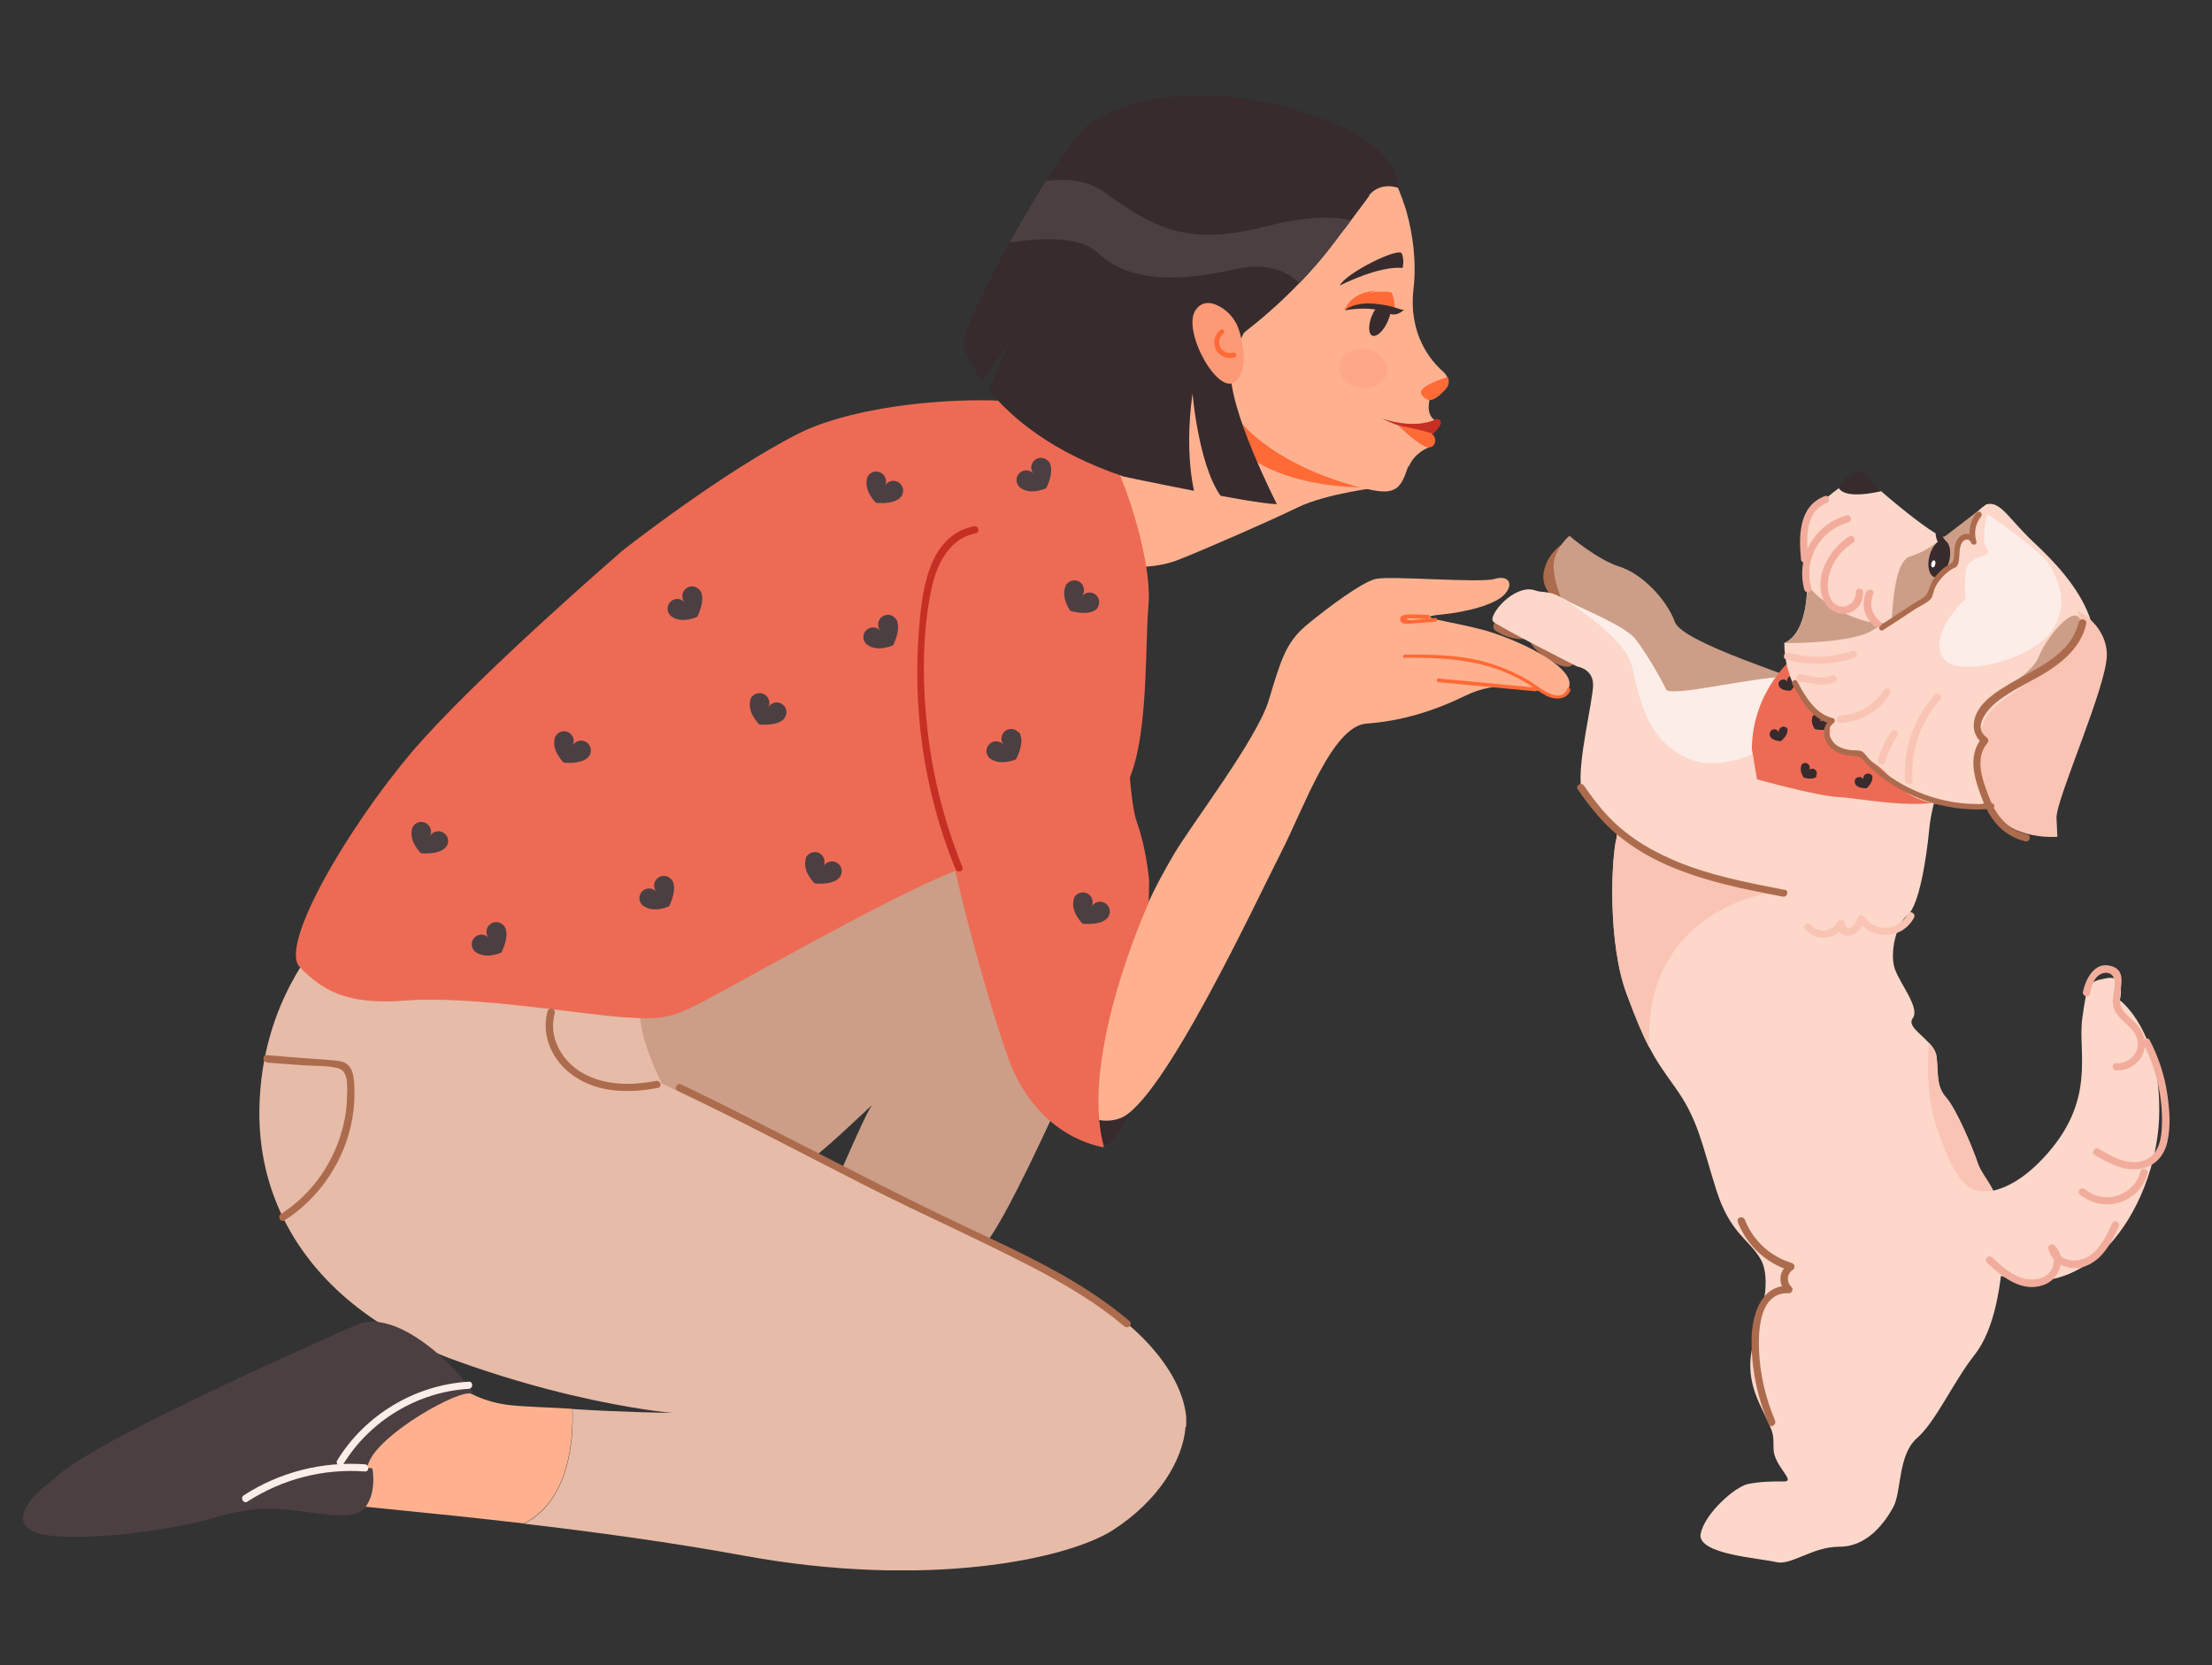 <?xml version="1.0" encoding="UTF-8"?>
<svg id="Camada_1" data-name="Camada 1" xmlns="http://www.w3.org/2000/svg" version="1.1" xmlns:xlink="http://www.w3.org/1999/xlink" viewBox="0 0 1020 768">
  <rect x="0" y="0" width="1020" height="768" fill="#333333" stroke="none"/>
  <defs>
    <style>
      .cls-1 {
        fill: #4c3f42;
      }

      .cls-1, .cls-2, .cls-3, .cls-4, .cls-5, .cls-6, .cls-7, .cls-8, .cls-9, .cls-10, .cls-11, .cls-12, .cls-13, .cls-14, .cls-15, .cls-16, .cls-17 {
        stroke-width: 0px;
      }

      .cls-2 {
        fill: #c62f24;
      }

      .cls-3 {
        fill: #ffb18f;
      }

      .cls-4 {
        fill: #372b2d;
      }

      .cls-5 {
        fill: #ff6a36;
      }

      .cls-6 {
        fill: #fcd7ca;
      }

      .cls-7 {
        fill: #e6bba8;
      }

      .cls-8 {
        fill: none;
      }

      .cls-9 {
        fill: #fcede8;
      }

      .cls-18 {
        clip-path: url(#clippath-1);
      }

      .cls-10 {
        fill: #f2ac9c;
      }

      .cls-11 {
        fill: #f9c4b4;
      }

      .cls-19 {
        clip-path: url(#clippath);
      }

      .cls-12 {
        fill: #ffa788;
      }

      .cls-13 {
        fill: #ad6b4e;
      }

      .cls-14 {
        fill: #fc9977;
      }

      .cls-15 {
        fill: #fff;
      }

      .cls-16 {
        fill: #cc9e87;
      }

      .cls-17 {
        fill: #ed6b55;
      }
    </style>
    <clipPath id="clippath">
      <rect class="cls-8" x="118.6" y="428.8" width="428.4" height="295.4"/>
    </clipPath>
    <clipPath id="clippath-1">
      <rect class="cls-8" x="964.4" y="477.8" width="36.6" height="62.9"/>
    </clipPath>
  </defs>
  <path class="cls-13" d="M704.6,291.2s-2.3,6,10.8,13.7c13.1,7.7,11.4-4.3,11.4-4.3l-22.3-9.4"/>
  <path class="cls-13" d="M693,283.4s-7.2,4.8-3.1,7.7c4.1,2.8,12.2,4.9,14.3,2.8,2.2-2.2-11.2-10.4-11.2-10.4"/>
  <path class="cls-13" d="M719.9,251.3s-6.5,4.2-8,12.3c-1.6,8.1,5.1,13,8,14.5,3,1.6,0-26.8,0-26.8"/>
  <path class="cls-6" d="M914.1,278.5c.3,3.4-25.9,18-30.4,20.1-4.5,2.1-38.8,8.9-40.1,9.2-1.2.2-17.8-9.4-20.6-11l-.4-.2c9.3-3.8,10.9-19.6,10.6-27.6,0-1.4-.2-2.6-.4-3.4-1.1-5.2-4.2-16.9.3-25.5,2.3-4.4,8.7-10.5,14.7-14.9,5.9-4.3,11.5-7,12.8-5.2.7,1,3.3,3.5,6.9,6.6,9.9,8.6,26.7,22,29.2,20.9.9-.4,2.8-1.8,5.1-3.5,5.9-4.5,14.3-11.4,14.3-11.4,0,0-2.4,42.6-2.1,46"/>
  <path class="cls-16" d="M846.8,300.6c-2.6,0-15.5-2.4-23.7-3.8l-.4-.2c9.3-3.8,10.9-19.6,10.6-27.6.6,1.2,1.4,2.3,2.3,3.3,7.6,8.4,27.3,18.2,36.6,14.1,9.3-4.2-21.4,14.5-25.3,14.3"/>
  <path class="cls-16" d="M723.3,284.3s-6.9-14.5-6.9-22.9,7.3-14.3,7.3-14.3c0,0,12.7,11,23.3,14.3,10.6,3.4,21.8,15.6,25.3,25.4s58.1,26,61.8,29.1c3.6,3.1-47.3,19.2-55.1,20.8s-39.5-17.1-39.6-22.9c-.1-5.8-16.1-29.4-16.1-29.4"/>
  <path class="cls-6" d="M923.9,571.4c-.6,20.6-4.1,41.8-13.5,53.6-9.4,11.8-17.7,30.6-26.5,38.3-8.8,7.7-7,24.7-10.9,31.8-3.9,7.1-11.9,18.2-24.7,18.2s-22.2,8.8-29.3,7.1c-7.1-1.8-36.5-3.5-34.8-13,1.8-9.4,15.9-21.8,21.8-23,5.9-1.2,11-1.2,16.7-1.2s-4.9-7.1-4.9-15.3,0-6.5-6.5-20.6c-6.5-14.1-4.1-23.5-1.8-31.8,2.4-8.2,7.7-25.3,2.4-34.7-5.3-9.4-14.2-11.8-20.6-32.4-6.5-20.6-8.2-32.1-18.9-47-5.4-7.5-8.8-12.4-11.9-18.5-3.1-5.9-6.1-13-10.4-24.6-8.8-23.5-7.1-62.4-4.7-71.8.3-1.4.3-2.6,0-3.6,0-.2,0-.4-.2-.6-1-3.1-4.3-5.2-7.7-7.6-2.9-2.1-6-4.5-7.6-8.2-.4-.8-.6-1.9-.8-3-1.8-12.1,5.5-40.3,5.5-47.7s-7.3-8.4-7.3-8.4c0,0-35.8-18.1-38.7-20.7s9.8-17.8,19.3-14.4c3.4,1.2,6.3,0,11.8,3.1,0,0,0,0,.2.1,1.2.6,2.4,1.3,3.8,2.1,8,4.1,25.7,11.2,30.4,17.1,4.7,5.9,12.4,19.3,14.1,23.2,1.8,3.9,38-5.4,57.3-6,1.5,0,3.2.1,5.1.6,22.1,4.9,66.7,40,66.7,40,0,0-6.5,17-7.7,30-1.2,13-4.7,35.4-10,39.5-5.3,4.1-8.3,17.7-5.9,24.7,2.4,7.1,11.8,18.1,8.3,22.9-2.5,3.3,3.4,6.9,7.5,11.4,1.8,1.9,3.2,4,3.5,6.4.9,7.7-.3,13.5,4.4,18.8,4.7,5.3,12.4,23.5,14.7,30.6,1.2,3.5,4.3,7.1,7,12.3,2.7,5.2,5.1,12.1,4.8,22.4"/>
  <path class="cls-9" d="M781,350.7c-21.2-7.1-25.1-28.3-28.3-42.9-3-14-30.3-30.6-32.8-32.2,1.2.6,2.4,1.3,3.8,2.1,8,4.1,25.7,11.2,30.4,17.1,4.7,5.9,12.4,19.3,14.1,23.2,1.8,3.9,38-5.4,57.3-6,1.5,0,3.2.1,5.1.6,3.7,3.2,6.5,6.3,7.3,8.9,3.5,10.7-35.7,36.4-56.9,29.3"/>
  <path class="cls-3" d="M636.8,224.6s-25.1,2.9-38.4,9.4c-5.9,2.9-16.1,7.5-26.3,12-12.6,5.5-25.2,10.9-29.9,12.6-8.4,3.1-18.3,3.1-18.3,2.3s-10.7-51.5-10.7-51.5l6-19.8s35-6.4,36.7-15.9c.5-2.8,7.7.4,17.6,6.4h0c23.8,14.4,63.2,44.5,63.2,44.5"/>
  <path class="cls-5" d="M636.8,224.6s-65.9,5.1-78-37.7c-12.1-42.8,31.8-16.9,31.8-16.9l46.2,54.6"/>
  <path class="cls-4" d="M509,529s26.1-10.4,20.6-112.8l-33,38.1s-3.6,60,12.4,74.7"/>
  <path class="cls-16" d="M509,463.1c-1.8,1.2-45.4,105.7-57.7,113.7s-71.9-17.2-71.9-17.2c0,0,19.4-45.9,22.4-49.4,2.9-3.5-18.5,17.7-26.4,23.3-7.8,5.6-29.6,20.3-55,5.6-25.3-14.7-91-69.3-83.1-80.1,8-10.7,119.6-77.4,124.3-79.3,4.7-1.9,74.3-5.8,78.4,0,4.1,5.8,68.9,83.5,68.9,83.5"/>
  <g class="cls-19">
    <path class="cls-7" d="M546.7,658c-1.2,15.3-12.4,34.1-33.6,47.7-21.2,13.5-86,27.1-169.7,11.8-34.4-6.3-70-11.1-101.7-14.8,21.4-10.9,22.8-39.9,22.3-52.9,22.2,1.5,45.9,1.8,45.9,1.8,0,0-18-1.5-46.4-8.2-15.2-3.6-33.3-8.7-53.2-15.9-17-6.1-31.9-14.2-44.5-23.8-29.9-22.8-46.6-54.7-46.2-91.6.6-52.4,30.1-79.5,30.1-82.4,0,0,149.7,25.9,146.2,35.3s9.3,34.7,9.3,34.7c0,0,144.5,68.9,187.6,92.4,43,23.6,55.4,50.6,54.2,65.9"/>
  </g>
  <path class="cls-3" d="M666.6,179.4c-2.3,2.5-5.2,5.1-7.6,5.1,0,0,0,0,0,.2,0,.9,0,2.6-2.5,9.9,0,0-.6,2.2-.9,2.1h-.4c0,0-1.3,4.8-2.2,7,0,.2-.1.4-.2.6.4.2.6.3.8.4-.1.3-.3.6-.5,1-.2.4-.3.7-.5,1-6.2,13.6-4.4,22.5-19.9,19.3-22.3-4.5-51.1-16.9-64.6-36.3-2.1-3-3.8-6.1-5.1-9.4-4.8-12.4-3.4-41,4.8-66.2.5-1.5,1-2.9,1.5-4.4.3-.8.6-1.6.9-2.5.4-1,.8-2,1.2-3,2.1-5.1,4.6-9.9,7.4-14.3,0,0,0-.2.1-.2.7-1.1,1.4-2.1,2.1-3.1,5.2,0,10.3.1,15.2.3,7.9.3,15.2.8,21.8,1.4.3,0,.5,0,.8,0,3.8.4,7.3.8,10.5,1.3.6,0-2.2-1.5-1.6-1.4,1.4.2-1-6.9.3-6.7,6,1.2,7.7-4.3,9.8-2.7,2.5-6.7,10,16.4,10.1,16.6.1.4.2.8.4,1.2.1.5.3,1,.4,1.5,2.6,9.5,4.6,21.9,3.1,35.1-2.4,21,7.9,33.2,13.9,38.4.6.6,1.1,1.2,1.5,2,.8,1.8.5,4.1-.9,5.6"/>
  <path class="cls-5" d="M643.1,143.7s.4-5.8-1.6-9c0,0-11-1.4-17.6,3.2l-3.6,4.5-.2.6,11.9-1.1,11.1,1.7"/>
  <path class="cls-4" d="M617.8,131.7s18-9.3,29-8.1c0,0,.9-3.6-.4-6.7s-26,9.1-28.6,14.8"/>
  <path class="cls-4" d="M632.7,145.3c-1.9,4.6-1.8,8.9.3,9.6,0,0,0,0,.1,0,.2,0,.4,0,.6,0,0,0,0,0,0,0,2-.1,4.7-3.1,6.4-7.1.5-1.2.8-2.3,1.1-3.4-.6-.8-1.3-1.5-2.3-1.9-1.6-.6-3.4-.3-5,.5-.4.7-.8,1.5-1.1,2.3"/>
  <path class="cls-4" d="M647.4,142.8s-3.2,3.7-7.3,1.6c-4.1-2.1-12.9-2.8-20-1.3,0,0,4.1-4,14-3,9.9,1,11.4,3.1,13.3,2.7"/>
  <path class="cls-5" d="M620.1,143.1s2.4-9,16-9.1c0,0-8,0-15.5,8.5s-.3.4-.5.5"/>
  <path class="cls-5" d="M659.1,184.7c0-.1,0-.2,0-.2,2.3,0,5.3-2.6,7.6-5.1,1.5-1.6,1.7-3.8.9-5.6-4,1.3-10.9,3.9-12.1,6.2-1.1,2.1,1.5,3.8,3.6,4.7"/>
  <path class="cls-12" d="M617.5,168.7c-.6,5,3.9,9.6,10,10.4,6.1.7,11.6-2.8,12.2-7.8.6-5-3.9-9.6-10-10.4-6.1-.7-11.6,2.7-12.2,7.8"/>
  <path class="cls-15" d="M656.6,196.8l-.9-.2c.3,0,.6.1.9.2"/>
  <path class="cls-4" d="M631.5,90c-.6.9-1.3,1.8-2,2.8-.1.2-.2.3-.4.5-.1.2-.2.3-.4.5,0,.1-.2.3-.3.4-.1.2-.3.4-.4.6-.1.2-.3.4-.5.6-.1.2-.3.4-.4.6,0,0-.1.2-.2.3-.2.2-.3.4-.5.6-1.1,1.5-2.2,3-3.5,4.7-.1.2-.2.3-.4.5-.8,1.1-1.6,2.2-2.5,3.4,0,0-.1.2-.2.2-1.4,1.8-2.8,3.7-4.3,5.7-5.3,7.1-10.9,13.5-16.4,19.2-9.7,10.1-19,17.8-25.7,23-6.3,4.8-10.3,7.3-10.3,7.3,0,0,4.3,20.8,5.1,28.8.2,1.7.2,2.8,0,3-.3.4-4-1.8-9.5-5.8,0,0,0,0,0,0-.9-.7-1.9-1.4-2.9-2.2,0,0,0,0-.1,0,0,0,0,0,0,0-.5-.4-1-.8-1.5-1.2,0,0,0,0-.1,0-16.8-12.9-42.6-37-44.6-57.2-.2-2.4-.4-4.8-.5-7.2-.1-3.8,0-7.6.3-11.3.3-3.3.8-6.5,1.5-9.6.2-1,.5-2,.8-3,.9-.7,2.2-1.4,4-2,9.6-3.5,31.7-6,58.1-6.4,2.1,0,4.2,0,6.3,0h1.3c5.2,0,10.3.1,15.2.3,7.9.3,15.2.8,21.8,1.4.3,0,.5,0,.8,0,3.8.4,7.3.8,10.5,1.3.6,0,1.2.2,1.8.3"/>
  <path class="cls-4" d="M554.1,183.4c-27.1-21.9-39-85.6-39-85.6,0,0-3,4.8-5.8,9.9-.5,6-.4,12.2.2,18.5,2,20.2,27.8,44.3,44.6,57.2"/>
  <path class="cls-4" d="M631.5,90c-.6.9-1.3,1.8-2,2.8-.1.2-.2.3-.4.5-.1.2-.2.3-.4.5,0,.1-.2.3-.3.4-.1.2-.3.4-.4.6-.2.2-.3.4-.5.6l-.4.6c0,0-.1.2-.2.3-.1.2-.3.4-.5.6-1.2,1.6-2.4,3.3-3.8,5.1-.8,1.1-1.6,2.2-2.5,3.4l-.2.2c-2.1.5-4.5.7-7.2.7-.9,0-1.8,0-2.7,0h0c-3.1-.1-5.7-.5-8.1-1-1-.2-1.9-.4-2.7-.7-.7-.2-1.4-.5-2.1-.7-3.4-1.3-6-3-8.2-4.9-.5-.4-.9-.8-1.3-1.2-2.9-2.7-5.4-5.5-8.5-8,0,0-.2-.2-.3-.2-.8-.6-1.5-1.1-2.4-1.7-.9-.5-1.8-1-2.7-1.4,2.1,0,4.2,0,6.3,0h1.3c5.2,0,10.3.1,15.2.3.6.6,1.1,1.3,1.8,2h0c.3.4.7.8,1,1.2.6.7,1.3,1.4,2,2.2,2.5,2.7,5.5,3.9,8.7,4.2.8,0,1.7,0,2.5,0,4.5-.3,9.1-2.2,12.9-4.2,1.6-.9,3-1.7,4.2-2.5.6,0,1.2.2,1.8.3"/>
  <path class="cls-15" d="M558.8,186.9c-.9-.6-1.8-1.4-2.9-2.2,1,.8,2,1.5,2.9,2.2"/>
  <path class="cls-4" d="M619.1,88.4c-.7,1-1.5,2-2.2,2.9-1.5,1.9-3,3.6-4.4,5.2-2.9,3.1-5.5,5.4-7.9,7.1-.9.7-1.8,1.3-2.7,1.8-1.1.7-2.1,1.2-3.1,1.6-5.3,2.3-8.3,1.4-8.3,1.4,1.3-.3,2.6-.7,3.9-1.3,1.6-.7,3.1-1.5,4.7-2.5.4-.3.9-.5,1.3-.8,3.3-2.1,6.5-4.8,9.4-7.4,2-1.8,3.9-3.6,5.6-5.3s1.9-2,2.7-2.8c.3,0,.5,0,.8,0"/>
  <path class="cls-4" d="M541,120.1s26.8-2.9,57.4-31.3c0,0-25.1,33.5-57.4,31.3"/>
  <path class="cls-17" d="M287.2,253.8s46-36.2,81.3-54c35.4-17.8,117.5-20.6,134-5,12.4,11.6,29.1,61.4,27.1,84.2-2,22.8.8,73-14.5,89.5-15.3,16.5-51.9,23.1-81.7,36.1-29.9,13-89.2,46.7-106.9,56.1-17.7,9.4-21.2,9.6-39.3,8.4-18.1-1.2-70.5-10-99.4-7.7-28.9,2.4-39.5-5.3-49.5-15.3-10-10,22.4-64.7,51.3-98.9,28.9-34.1,97.6-93.4,97.6-93.4"/>
  <path class="cls-3" d="M513.1,281.6s-3.5,47.1,0,60.4c3.5,13.3,9.4,45.1,13,59.6l3.5,14.5s3.2-7.5,11.4-21.6c8.2-14.1,38.5-53.4,44-71.4,5.5-18.1,7.7-26.7,17.6-34.9,9.9-8.2,25.3-19.6,31.7-21.2,6.5-1.6,48.1,2,54.8,0,6.7-2,9,2.4,4.7,7.1-4.3,4.7-17.3,8.2-29.9,9.4s3.5,2.7,18.9,6.7c15.3,3.9,42.4,16.5,40.9,25.9-1.6,9.4-9,3.5-14.9,2.3s-18.5-4.7-33,2.4c-14.5,7.1-29.8,11.8-45.7,12.9-15.9,1.2-28.8,38.9-39.5,59.7-10.7,20.8-54.7,115.7-74.3,122.4-19.7,6.7-37.3-21.2-43.6-33.3-6.3-12.2-28.7-84.4-30.6-121.3-2-36.9-7.5-58.6-11.8-67-4.3-8.4-4.7-42.9,14.5-48.8,19.2-5.9,60.1-7.9,68.4,36.1"/>
  <path class="cls-3" d="M241.7,702.6h0c-45.4-5.3-83-8.4-98.6-10.5-26.5-3.5-48.3,3.5-65.4,5.9-17.1,2.4-15.9-10.6-12.4-14.7,3.5-4.1,48.9-26.5,61.9-26.5s9.4-4.7,19.4-20.6c10-15.9,28.3-21.8,41.8-14.7,13.6,7.1,21,22.8,45.1,26.3,6.7,1,21.8,1.3,30.4,1.9.5,13-.9,42-22.3,52.9"/>
  <path class="cls-17" d="M427.8,251.8s25.8-23.6,56.5-13.5c30.7,10,31.8,31.8,33.6,63.6,1.8,31.8,2.4,66.8,6.5,77.8,4.1,11.1,5.5,26.4,5.5,26.4l-.2,10.2s-32.4,71-20.6,112.8c0,0-30.6-3.5-44.2-41.2-13.6-37.7-54-181.3-37-236"/>
  <path class="cls-3" d="M659.1,184.7s-1.7,6.2,2.5,9.1l-2.9,12.6s-6.4,2.2-9.2,9l-4.8-15.3,14.3-15.3"/>
  <path class="cls-4" d="M644.7,86.6c-9-2.8-13.3,3.4-13.3,3.4-5.2-.2-11.9,3.8-19,10.4-7.1,6.5-14.6,15.4-21.4,24.8-12.5,17.3-22.7,36.3-23.4,44.9-1.6,17.9,21.2,62.4,21.2,62.4-10.5,0-70.6-12.7-70.6-12.7-33.2-11.2-51.9-27.2-62.3-40l9.2-21.4c-.3.4-8.2,11.5-12.1,17.6-7.2-10.1-9.1-17.5-9.1-17.5,3-10.8,11.7-28.8,21.6-46.7,5.5-10,11.4-19.9,16.8-28.5,7.5-11.9,14.3-21.2,18.2-24.6,11.8-10.2,47.9-22.8,97.8-7.8,49.9,14.9,46.4,35.7,46.4,35.7"/>
  <path class="cls-14" d="M571.6,153.1c-1.2-4.4-3.9-8.3-7.8-10.9-3.9-2.6-9-4.2-12.5.8-6.5,9.4,10.7,40.6,18.7,32.7,5.3-5.2,3.5-16,1.6-22.7"/>
  <path class="cls-5" d="M562.6,152.2c-2.7,2.2-3.4,6.1-1.9,9.1,1.6,3,5.4,4.5,8.6,3.5,1.4-.4.8-2.6-.6-2.2-2.3.7-4.9-.4-6-2.5-1.1-2.2-.3-4.9,1.5-6.3.5-.4.4-1.2,0-1.6-.5-.5-1.1-.4-1.6,0"/>
  <path class="cls-3" d="M549.9,181.4s3.1,37.6,15.2,50h-13.2s-6.4-18.3-2-50"/>
  <path class="cls-2" d="M636.8,192.8s10.5,5.6,24.1,7.2c0,0,6.7-5.9,1.6-6.9,0,0-8.3,5.5-25.7-.2"/>
  <path class="cls-5" d="M644.7,196.2s10.2,10,14,10.1,3.9-5,1.4-6.3c-2.5-1.4-15.4-3.8-15.4-3.8"/>
  <path class="cls-5" d="M647.8,303.3c16.3,0,32.4.6,47.6,7.3,3.2,1.4,6.2,3,9.2,4.8,2.9,1.8,5.6,4,8.7,5.6,3.7,1.8,8.9,1.8,10.8-2.4.4-1-1-1.8-1.5-.8-3.4,7.5-13.2-1.3-17.2-3.7-5.3-3.2-11-5.8-16.9-7.7-13.2-4.4-26.9-4.6-40.7-4.5-1.1,0-1.1,1.7,0,1.7"/>
  <path class="cls-5" d="M663.3,314.6c14.9,1.4,29.8,2.8,44.7,4.2,1.1,0,1.1-1.6,0-1.7-14.9-1.4-29.8-2.8-44.7-4.2-1.1,0-1.1,1.6,0,1.7"/>
  <path class="cls-5" d="M658.5,283.6c-3.4,0-7.5-.6-10.9,0-1.2.2-2.2,1-1.9,2.3.4,2.1,2.8,1.8,4.4,1.7,3.9-.2,7.9-.6,11.8-.9,1.1,0,1.1-1.8,0-1.7-2,.1-3.9.3-5.9.4-1.8.1-4.7.9-6.5.5-1.1-.3-1.7-.4,0-.7.9-.2,1.9,0,2.8,0,2,0,4.1,0,6.1,0,1.1,0,1.1-1.7,0-1.7"/>
  <path class="cls-2" d="M443.8,399.9c-8.3-20.5-13.8-42.1-16.2-64-2.3-21.3-2.5-44,2.1-65.1,2.4-11,8.2-22.5,20.3-24.9,2.1-.4,1.2-3.7-.9-3.2-21.9,4.4-24.2,32-25.5,49.8-1.7,23.3,0,46.9,5,69.8,2.9,13.2,6.9,26,12,38.5.8,2,4,1.1,3.2-.9"/>
  <path class="cls-13" d="M312.4,503c29.1,13.9,57.6,29,86.3,43.6,26.3,13.4,53.3,25.2,79.4,38.9,14.2,7.5,28.1,15.8,40.4,26.2,1.6,1.4,4-1,2.4-2.4-21.4-18.2-47.2-30.2-72.5-42.1-28.7-13.5-56.9-28.1-85.2-42.6-16.3-8.3-32.6-16.6-49.1-24.5-1.9-.9-3.6,2-1.7,2.9"/>
  <path class="cls-13" d="M252.5,466.3c-3.2,11.6,2.5,23.4,12.2,30,11.4,7.8,25.6,7.9,38.7,5.4,2.1-.4,1.2-3.6-.9-3.2-11.5,2.2-24,2.2-34.3-3.9-9.4-5.6-15.4-16.4-12.4-27.4.6-2.1-2.7-3-3.2-.9"/>
  <path class="cls-13" d="M122.9,490c5.8.5,11.6.9,17.4,1.3,5.1.4,10.9,0,15.8,1.4,4.8,1.3,4,9.2,3.9,13,0,4.4-.6,8.7-1.6,12.9-3.9,16.9-14.3,32-28.9,41.3-1.8,1.1-.1,4.1,1.7,2.9,16.5-10.5,28-28,31.3-47.2.8-4.7,1.1-9.6.9-14.4-.2-3.8-.4-8.8-4.1-10.9-1.7-1-3.6-1.1-5.5-1.3-3.6-.3-7.1-.6-10.7-.8-6.7-.5-13.4-1-20-1.6-2.2-.2-2.2,3.2,0,3.3"/>
  <path class="cls-17" d="M827.8,302.5s-19.7,15.2-20,42.9l2.4,14s28.4,7.9,37.8,8.2c9.4.4,40.1,6.9,52.6,0,12.5-6.9-72.7-65.1-72.7-65.1"/>
  <path class="cls-4" d="M828.3,313c0,0,0,.1,0,.2,0,.2,0,.3,0,.5,0,0,0,.1,0,.2h0c0,2.2-2.6,4.6-2.6,4.6-3.2.2-4.6-1-5.2-1.7,0,0,0-.1-.1-.2,0,0,0,0,0,0,0,0,0-.1-.1-.2,0,0,0-.1,0-.1-.5-1.1,0-2.4,1.2-2.8,1.1-.4,2.4,0,2.8,1.2-.5-1.1,0-2.4,1.2-2.8,1.1-.5,2.4,0,2.8,1.2"/>
  <path class="cls-4" d="M842.9,335.6c0,0-.1.1-.2.2-.1.1-.2.2-.4.3,0,0-.1,0-.2.1,0,0,0,0,0,0-1.9,1-5.3,0-5.3,0-1.7-2.7-1.4-4.5-1.1-5.4,0,0,0-.1,0-.2,0,0,0,0,0,0,0,0,0-.1.1-.2h0c.7-1.1,2.1-1.2,3-.4.9.7,1.1,2.1.3,3,.7-.9,2.1-1.1,3-.3.9.7,1.1,2.1.3,3"/>
  <path class="cls-4" d="M867.6,226.5c-14.4,3.2-18.5.6-19.7-1.4,2.6-6.7,10.8-8.5,12.1-6.7.7,1,4,4.9,7.6,8.1"/>
  <path class="cls-16" d="M896.8,247.4s-7.7,6.8-16,9.2c-8.3,2.4-8.3,30-8.8,35.9s38.3-8.2,41.8-16.5c3.5-8.2,2.4-43.5,2.4-43.5l-19.4,14.9"/>
  <path class="cls-4" d="M889.7,256.5c-1.2,4.7-.1,9,2.4,9.7s5.5-2.7,6.7-7.4c1.2-4.7.1-9-2.4-9.7-2.5-.6-5.5,2.7-6.7,7.4"/>
  <path class="cls-15" d="M890.6,259.8c-.2.9,0,1.7.5,1.9.5.1,1.1-.5,1.3-1.4.2-.9,0-1.7-.5-1.9-.5-.1-1.1.5-1.3,1.4"/>
  <path class="cls-4" d="M898.4,255.5s-5-3.7-5.7-8.2c0,0-.4-1.8.2-2.6l.7-.8s4,6.4,4.3,6.6c.3.2.5,5,.5,5"/>
  <path class="cls-6" d="M916.2,232.5c-4.6,2.9-6.2,5.8-6.7,8-.5,2.2,0,4-1.5,5.9-1.5,2-3.1,1.4-4.6,3.2-2.1,2.5-.1,4.9-1.6,8.6-1.4,3.5-3.8,2.6-7.4,7.1-3.1,3.8-2.3,5.5-5.3,9.1-2.5,3-5.1,4.4-7.5,5.8-19.5,10.8-17.4,10.5-21.5,12.1-11.7,4.5-37.3,4.3-37.3,4.3,0,5.3.9,9.5,1.7,12.3,1.3,4.3,4,13.5,11.9,18.9,3,2.1,4.9,2.3,6.4,4.9,2.3,4.1-.2,7.2,1.6,10.7,2.1,4,7.5,3.7,13.3,5.5,9.8,3.1,13.6,10,18.5,14.4,12.5,11.1,36.5,9.7,51.1,4.1,32.2-12.4,46.1-55.8,36.2-83-5-13.7-16.6-25.8-25.5-34.1-11.4-10.6-15.3-19.1-21.6-17.8"/>
  <path class="cls-11" d="M957.8,281.5s13,6,13.7,19.7c.8,13.7-23.6,67.5-23.2,76.1l.4,8.6s-26.7,2.4-32.6-18.4c-5.9-20.8-4.7-33.8,3.9-41.6,8.6-7.8,46.4-28.5,37.7-44.5"/>
  <path class="cls-16" d="M920.9,319.2s16.1-8,19.4-16.7c3.3-8.7,19.1-28.1,19.4-13.2,0,0-9.7,16.6-21.1,21.4-11.4,4.8-17.7,10.4-17.7,10.4v-2"/>
  <path class="cls-13" d="M911.6,236.1c-3.2,4.1-4.3,9.1-2.7,14.2.4,1.3,2.7,1.1,2.5-.3-.5-3.6-4.7-5-7.5-2.7-1.8,1.5-2.4,3.7-2.7,5.9-.2,1.6.1,4.3-.7,5.7-.8,1.2-2.9,2-4,2.9-2,1.6-3.7,3.4-5.1,5.5-1.4,2.2-1.9,5.7-3.6,7.5-1.3,1.4-3.8,2.5-5.5,3.6-1.6,1.1-3.3,2.1-4.9,3.2-3.4,2.3-6.9,4.5-10.4,6.8-1.3.9,0,3.1,1.3,2.2,5.1-3.3,10.2-6.6,15.3-10,1.9-1.2,5.4-2.7,6.8-4.5,1-1.3,1.2-3.8,2-5.3,1-2.1,2.5-4,4.2-5.6,1.1-1.1,2.3-2,3.6-2.8.6-.4,1.5-.6,2-1.1,1.1-1.2,1.2-3.6,1.3-5.2.1-1.3.1-2.6.4-3.8.2-1,.7-2,1.4-2.8,1.6-1.1,2.8-.9,3.6.7l2.5-.3c-1.3-4.1-.6-8.3,2.1-11.7,1-1.3-.8-3.1-1.8-1.8"/>
  <path class="cls-13" d="M958.6,286.6c-3.4,15.5-19.8,21.6-32,28.8-5.5,3.3-12,7.3-15,13.3-2.5,4.9-1.9,10.8,2.7,14.1-.1-.9-.2-1.8-.3-2.6-7.1,8.6-3.4,19.4.2,28.7,3.6,9.4,9.6,16.6,19.7,19.1,2.1.5,3-2.7.9-3.2-8.9-2.1-14.2-8.4-17.4-16.7-3-7.8-7.2-18-1-25.4.7-.9.6-1.9-.3-2.6-7.1-5.2,1.2-13.9,5.8-17.3,5.5-4.1,11.6-7.1,17.6-10.4,9.9-5.5,19.9-13,22.5-24.7.5-2.1-2.8-3-3.2-.9"/>
  <path class="cls-13" d="M826.6,315.8c4,7.5,9.1,16.1,18,18.1,0-.8-.2-1.5-.3-2.3-5.6,3.9-3.2,12,2,14.9,1.7,1,3.7,1.6,5.7,1.9,1.9.3,4.3,0,5.9,1.1,1.8,1.1,3.5,3.7,5.1,5.1,1.5,1.3,3,2.6,4.6,3.8,14.4,11,32.8,16.3,50.8,14.6,1.6-.1,1.6-2.7,0-2.5-15.2,1.4-30.5-2.2-43.6-10.2-3.3-2-6.4-4.3-9.3-6.9-1.3-1.1-2.6-2.3-3.8-3.6-1-1-2-2.7-3.2-3.3-1.4-.7-3.9-.3-5.4-.6-1.9-.3-3.9-.8-5.6-1.8-3.4-2-6.1-7.8-2-10.6.8-.6.8-2-.3-2.3-8.2-1.9-12.8-10.1-16.5-17-.8-1.4-2.9-.2-2.2,1.3"/>
  <path class="cls-13" d="M801.3,563.5c4.2,10.8,12.9,19,24,22.4-.1-1-.3-2-.4-3.1-4.6,2.9-5.3,9.5-1.2,13.1.4-1,.8-1.9,1.2-2.9-13.1-.5-17,13.9-17.2,24.3-.2,13.6,2.6,27,7.9,39.5.8,2,3.7.3,2.9-1.7-4.4-10.4-7-21.6-7.4-32.9-.3-9.4.5-26.4,13.8-25.8,1.4,0,2.3-1.9,1.2-2.9-2.4-2.2-2.2-6.1.6-7.9,1.2-.8,1-2.6-.4-3.1-9.9-3-18-10.4-21.7-20-.8-2-4-1.1-3.2.9"/>
  <path class="cls-9" d="M916.4,237s-3.3,12.5,0,16.4c3.3,3.9-9.2,1.9-10,10.2s0,12.6,0,12.6c0,0-16.6,15-10.9,26.4,5.8,11.3,41.1,1.5,50.2-11.1,9-12.6,3.4-23,0-30-3.4-7.1-29.3-24.4-29.3-24.4"/>
  <path class="cls-11" d="M760.5,483.1c-3.1-5.9-6.1-13-10.4-24.6-8.8-23.5-7.1-62.4-4.7-71.8.3-1.4.3-2.6,0-3.6.5.3,1,.5,1.5.8,9.9,5.4,28.1,14.8,44.7,21.4,8.5,3.3,16.5,5.9,22.7,6.8,0,0-56.9,8.8-53.8,71.1"/>
  <path class="cls-13" d="M823,410.4c-17-3.3-34.3-6.6-50.3-13.3-8.4-3.5-16.4-7.9-23.5-13.6-7.6-6-13.3-13.2-18.8-21.2-1.2-1.8-4.1,0-2.9,1.7,5.6,8,11.3,15.3,18.9,21.5,7,5.6,14.7,10.2,22.9,13.7,16.8,7.3,34.9,10.9,52.8,14.3,2.1.4,3-2.8.9-3.2"/>
  <path class="cls-11" d="M823.8,304.2c10.3,2.9,21.1,2.6,31.2-.8,2-.7,1.2-3.9-.9-3.2-9.6,3.2-19.7,3.5-29.4.8-2.1-.6-3,2.7-.9,3.2"/>
  <path class="cls-11" d="M830.1,314.4c5.5.3,10.8,2.9,16.1,0,1.9-1,.2-3.9-1.7-2.9-4.4,2.5-9.7-.2-14.4-.5-2.2-.1-2.2,3.2,0,3.4"/>
  <path class="cls-11" d="M881.9,360.1c-1-13.6,3.5-27.1,12.7-37.3,1.4-1.6-.9-4-2.4-2.4-9.7,10.8-14.7,25.1-13.7,39.6.2,2.1,3.5,2.2,3.4,0"/>
  <path class="cls-11" d="M869.3,351.4c1.2-4.4,3.1-8.5,5.7-12.2,1.2-1.8-1.7-3.4-2.9-1.7-2.8,4-4.8,8.3-6.1,13-.6,2.1,2.7,3,3.2.9"/>
  <path class="cls-11" d="M848.6,333.4c9.4-.5,17.9-5.4,23-13.4,1.2-1.8-1.7-3.5-2.9-1.7-4.5,6.9-11.9,11.2-20.1,11.7-2.1.1-2.2,3.5,0,3.3"/>
  <path class="cls-11" d="M832.5,428.7c5.3,5.8,14.2,4.8,18-2-1-.4-2.1-.9-3.1-1.3-.8,3,1.1,5.8,4.2,6.1,4.3.4,6.7-3.6,8.1-6.9h-2.9c6.6,9.3,20.3,8.8,25.8-1.4,1-1.9-1.9-3.6-2.9-1.7-4.2,7.8-14.8,8.7-20,1.4-.6-.9-2.3-1.3-2.9,0-.4.9-.8,1.9-1.3,2.8-.3.4-.6.9-1,1.3-1.5,1.8-2.8,1.5-3.9-.7.5-1.8-2.1-3-3.1-1.3-2.8,5-8.9,5.6-12.7,1.4-1.5-1.6-3.8.8-2.4,2.4"/>
  <path class="cls-6" d="M785.2,465.7c4.6,2.1,9.9,2.6,14.8,1.3-4.2-.5-8.1,4.3-6.9,8.4,1.3,4.1,7.2,5.7,10.4,2.9.3,6.3,1.7,13.1,6.4,17.4,4.7,4.3,13.4,4.5,16.6-1-1.3,6.7.4,13.8,4.6,19.2,4.1,5.4,10.7,8.9,17.4,9.3-1.3,8.6,3.6,17.9,11.6,21.2,8,3.3,18.4-.1,22.4-7.8.4,5.4,2,10.9,5.4,15.1,3.4,4.2,8.9,7,14.3,6.1,5.4-.8,10.1-5.7,9.9-11.1,1.7,1.8,3.5,3.6,5.2,5.4"/>
  <path class="cls-10" d="M841.4,228.8c-12,4.6-12,18.4-10.9,29.2.2,2.1,3.6,2.1,3.4,0-.9-8.9-1.9-22,8.4-26,2-.8,1.1-4-.9-3.2"/>
  <path class="cls-10" d="M851.5,237.7c-14.9,4.1-23.5,19.3-19.5,34.2.6,2.1,3.8,1.2,3.2-.9-3.6-13.2,4-26.4,17.1-30.1,2.1-.6,1.2-3.8-.9-3.2"/>
  <path class="cls-10" d="M852.8,247.3c-8.8,5.6-15.9,17.4-12.5,28,1.5,4.6,5.4,8.2,10.5,7.7s8.5-4.9,8.3-9.9c0-2.2-3.4-2.2-3.3,0,.1,4.8-5,8.6-9.4,5.6-3.1-2.2-3.8-6.6-3.5-10.1.6-7.5,5.2-14.3,11.6-18.3,1.8-1.1.1-4-1.7-2.9"/>
  <path class="cls-10" d="M860.5,273c-2.4,5.7-.8,12.1,4.1,16,1.7,1.3,4.1-1,2.4-2.4-4-3.2-5.2-8-3.2-12.7.8-2-2.4-2.8-3.2-.9"/>
  <path class="cls-6" d="M898.4,545.3s18.5,15.7,43.6-11c25.2-26.7,15.9-48.8,18.2-64.8,2.3-16,2.4-16.8,11.4-18.4,9-1.6,5.9,10.2,5.9,10.2,0,0,19.6,14.1,18.1,54.5-1.6,40.4-33.7,94.6-84.1,67.9-50.3-26.7-13.1-38.5-13.1-38.5"/>
  <path class="cls-10" d="M916.2,582.3c7,6.5,16.2,14.1,26.4,10.2,7.2-2.7,10.8-12.5,4.7-18.2-1.2-1.2-3.2,0-2.8,1.6,1.7,7.1,9.6,10.4,16.3,8.3,8.5-2.7,12.7-11,16.2-18.5.9-1.9-2-3.6-2.9-1.7-2.7,5.7-5.5,12-11,15.4-5.3,3.3-13.7,2.7-15.4-4.4-.9.5-1.9,1.1-2.8,1.6,2.4,2.2,2.7,5.6,1.3,8.5-1.6,3.4-5.3,4.9-8.8,5-7.6.2-13.6-5.4-18.8-10.2-1.6-1.5-4,.9-2.4,2.4"/>
  <path class="cls-10" d="M959,550.8c11,9.1,27.5,4.2,31.3-9.7.6-2.1-2.7-3-3.2-.9-3.1,11.3-16.6,15.7-25.7,8.2-1.6-1.4-4,1-2.4,2.4"/>
  <g class="cls-18">
    <path class="cls-10" d="M966,532.7c6.4,3.7,13.3,7.6,21,6.3,6.7-1.1,10.9-5.9,12.4-12.3,1.7-7.3,1-15.4-.1-22.7-1.3-8.5-4.1-16.7-8-24.3-1-1.9-3.9-.2-2.9,1.7,6.2,12.2,9.3,26,8.4,39.7-.4,6.4-2.6,12.9-9.5,14.5-7,1.6-13.7-2.4-19.6-5.8-1.9-1.1-3.6,1.8-1.7,2.9"/>
  </g>
  <path class="cls-10" d="M975.7,493.6c7,.4,13.2-4.8,13.4-12,0-3.4-1.3-6.4-3.5-8.9-2.4-2.7-5.8-4.8-7.4-8.1-2.8-5.6,4.4-16.5-4.7-19.1-7.6-2.2-11.7,5.8-13,11.9-.4,2.1,2.8,3,3.2.9.6-2.9,1.4-6.3,3.8-8.3,3.1-2.5,7.4-1.6,7.6,2.8.2,5.1-2.4,9.4.6,14.2,2.3,3.8,6.6,6,8.8,9.8,3.9,6.6-1.5,14-8.7,13.5-2.2-.1-2.2,3.2,0,3.4"/>
  <path class="cls-1" d="M623,101.6c-.1.2-.2.3-.4.5-.8,1.1-1.6,2.2-2.5,3.4,0,0-.1.2-.2.2-1.4,1.8-2.8,3.7-4.3,5.7-5.3,7.1-10.9,13.5-16.4,19.2-2.1-2-4.8-4-8.2-5.4-5.2-2.2-12.2-3.2-21.3-1.1-24.9,5.7-46.4,6-60.7-5.1-1-.8-2-1.7-3-2.6-7.8-7.5-25.9-6.8-40.5-4.5,5.5-10,11.4-19.9,16.8-28.5,9.6-1.2,19.2-.3,26.6,5,2.3,1.7,4.5,3.2,6.7,4.7,18.9,13,34.8,19.9,67.1,11.5,12.8-3.3,22.5-4.3,29.7-4.2,4.4,0,7.9.6,10.5,1.2"/>
  <path class="cls-1" d="M785.7,135.6c0-.2.1-.4.1-.6,0,.2,0,.4-.1.6"/>
  <path class="cls-4" d="M824.2,336.5c0,0,0,.2,0,.2,0,.2,0,.3,0,.5,0,0,0,.1,0,.2h0c-.2,2.2-3,4.4-3,4.4-3.2-.1-4.5-1.4-5-2.2,0,0,0-.1-.1-.2,0,0,0,0,0,0,0,0,0-.1,0-.2,0,0,0-.1,0-.1-.3-1.1.3-2.3,1.5-2.7,1.1-.3,2.3.3,2.7,1.5-.3-1.1.3-2.3,1.5-2.7,1.1-.3,2.3.3,2.7,1.5"/>
  <path class="cls-4" d="M837.8,358.1c0,0-.1.1-.2.2-.1.1-.2.2-.4.3,0,0-.1,0-.2,0,0,0,0,0,0,0-1.9,1.1-5.3,0-5.3,0-1.7-2.7-1.4-4.5-1.1-5.4,0,0,0-.1,0-.2,0,0,0,0,0,0,0,0,0-.1.1-.2h0c.7-1.1,2.1-1.2,3-.5.9.7,1.1,2.1.3,3,.7-.9,2.1-1.1,3-.3.9.7,1.1,2.1.3,3"/>
  <path class="cls-1" d="M506,280.5c-.1.1-.2.2-.3.4-.2.2-.5.4-.8.6s-.2.1-.4.2c0,0,0,0,0,0-4,2.2-11,0-11,0-3.6-5.6-3-9.4-2.2-11.2,0-.2.1-.3.2-.4,0,0,0-.1,0-.2,0-.2.2-.3.2-.4.1-.2.2-.2.2-.2,1.6-1.9,4.4-2.2,6.3-.7,1.9,1.6,2.2,4.4.7,6.3,1.6-1.9,4.4-2.2,6.3-.7s2.2,4.4.7,6.3"/>
  <path class="cls-1" d="M469.9,337.7c.1.1.2.3.3.4.2.3.3.6.4.9,0,.1,0,.3.1.4,0,0,0,0,0,0,1.3,4.4-2.2,10.8-2.2,10.8-6.2,2.4-9.8,1-11.5-.1-.1,0-.3-.2-.4-.3,0,0-.1,0-.2-.1-.1-.1-.2-.2-.3-.3-.1-.1-.2-.2-.2-.2-1.6-1.9-1.3-4.7.6-6.3,1.9-1.6,4.8-1.3,6.3.6-1.6-1.9-1.3-4.7.6-6.3s4.7-1.3,6.3.6"/>
  <path class="cls-1" d="M511.2,422.6c0,.1-.2.3-.3.4-.2.3-.4.5-.6.7,0,0-.2.2-.3.3,0,0,0,0,0,0-3.6,2.9-10.8,2-10.8,2-4.6-4.9-4.6-8.7-4.2-10.7,0-.2,0-.3.1-.5,0,0,0-.1,0-.2,0-.2.1-.3.2-.4v-.3c1.3-2.2,4-3,6.2-1.8,2.2,1.2,3,3.9,1.8,6.1,1.2-2.2,3.9-3,6.1-1.8,2.2,1.2,3,3.9,1.8,6.1"/>
  <path class="cls-1" d="M415.9,228.5c0,.1-.2.3-.3.4-.2.3-.4.5-.6.7,0,0-.2.2-.3.3,0,0,0,0,0,0-3.6,2.9-10.8,2-10.8,2-4.6-4.9-4.6-8.7-4.2-10.7,0-.2,0-.3.1-.5s0-.1,0-.2c0-.2.1-.3.2-.4,0-.2.1-.3.1-.3,1.2-2.2,3.9-3,6.1-1.8,2.2,1.2,3,3.9,1.8,6.1,1.2-2.2,3.9-3,6.1-1.8s3,3.9,1.8,6.1"/>
  <path class="cls-1" d="M362.1,330.7c0,.1-.2.3-.3.4-.2.3-.4.5-.6.7,0,0-.2.2-.3.3,0,0,0,0,0,0-3.6,2.9-10.8,2-10.8,2-4.6-4.9-4.6-8.7-4.2-10.7,0-.2,0-.3.1-.5,0,0,0-.1,0-.2,0-.2.1-.3.2-.4v-.3c1.3-2.2,4-3,6.2-1.8,2.2,1.2,3,3.9,1.8,6.1,1.2-2.2,3.9-3,6.1-1.8,2.2,1.2,3,3.9,1.8,6.1"/>
  <path class="cls-1" d="M271.9,348.3c0,.1-.2.3-.3.4-.2.3-.4.5-.6.7,0,0-.2.2-.3.3,0,0,0,0,0,0-3.6,2.9-10.8,2-10.8,2-4.6-4.9-4.6-8.7-4.2-10.7,0-.2,0-.3.1-.5s0-.1,0-.2c0-.2.1-.3.2-.4,0-.2.1-.3.1-.3,1.2-2.2,3.9-3,6.1-1.8,2.2,1.2,3,3.9,1.8,6.1,1.2-2.2,3.9-3,6.1-1.8,2.2,1.2,3,3.9,1.8,6.1"/>
  <path class="cls-1" d="M387.6,404c0,.1-.2.3-.3.4-.2.3-.4.5-.6.7,0,0-.2.2-.3.3,0,0,0,0,0,0-3.6,2.9-10.8,2-10.8,2-4.6-4.9-4.6-8.7-4.2-10.7,0-.2,0-.3.1-.5,0,0,0-.1,0-.2,0-.2.1-.3.2-.4v-.3c1.3-2.2,4.1-3,6.2-1.8s3,3.9,1.8,6.1c1.2-2.2,3.9-3,6.1-1.8,2.2,1.2,3,3.9,1.8,6.1"/>
  <path class="cls-1" d="M206.1,390c0,.1-.2.3-.3.4-.2.3-.4.5-.6.7-.1,0-.2.2-.3.3h0c-3.6,2.9-10.8,2.1-10.8,2.1-4.6-4.9-4.6-8.7-4.2-10.7,0-.2,0-.3.1-.5v-.2c.1-.2.2-.3.2-.4,0-.2.1-.3.1-.3,1.2-2.2,3.9-3,6.1-1.8s3,3.9,1.8,6.1c1.2-2.2,3.9-3,6.1-1.8s3,3.9,1.8,6.1"/>
  <path class="cls-1" d="M483.5,212.7c.1.1.2.2.3.4.2.3.3.6.5.9,0,.1.1.3.1.4,0,0,0,0,0,0,1.4,4.4-2,10.8-2,10.8-6.2,2.5-9.8,1.2-11.5,0-.1,0-.3-.2-.4-.3,0,0-.1,0-.2-.1-.1-.1-.2-.2-.3-.3-.1-.1-.2-.2-.2-.2-1.6-1.9-1.4-4.7.5-6.3,1.9-1.6,4.7-1.4,6.3.5-1.6-1.9-1.4-4.7.5-6.3,1.9-1.6,4.7-1.4,6.3.5"/>
  <path class="cls-1" d="M412.9,285.1c.1.1.2.3.3.4.2.3.3.6.5.9,0,.1.1.3.1.4,0,0,0,0,0,0,1.4,4.4-2,10.8-2,10.8-6.2,2.5-9.8,1.2-11.5,0-.1,0-.3-.2-.4-.3,0,0-.1,0-.2-.1-.1-.1-.2-.2-.3-.3-.1-.1-.2-.2-.2-.2-1.6-1.9-1.4-4.7.5-6.3,1.9-1.6,4.7-1.4,6.3.5-1.6-1.9-1.4-4.7.5-6.3s4.7-1.4,6.3.5"/>
  <path class="cls-1" d="M309.6,405.5c0,.1.2.3.3.4.2.3.3.6.5.9,0,.1,0,.3.1.4,0,0,0,0,0,0,1.4,4.4-2,10.8-2,10.8-6.2,2.5-9.8,1.1-11.5,0-.1,0-.3-.2-.4-.3,0,0-.1,0-.2-.1-.1-.1-.3-.2-.3-.3-.1-.1-.2-.2-.2-.2-1.6-1.9-1.4-4.7.5-6.3s4.7-1.4,6.3.5c-1.6-1.9-1.4-4.7.5-6.3,1.9-1.6,4.7-1.4,6.3.5"/>
  <path class="cls-1" d="M232.3,426.8c.1.1.2.3.3.4.2.3.3.6.5.9,0,.1,0,.3.1.4,0,0,0,0,0,0,1.4,4.4-2,10.8-2,10.8-6.2,2.5-9.8,1.1-11.5,0-.1,0-.3-.2-.4-.3,0,0-.1,0-.2-.1-.1-.1-.3-.2-.3-.3-.1-.1-.2-.2-.2-.2-1.6-1.9-1.4-4.7.5-6.3s4.7-1.4,6.3.5c-1.6-1.9-1.4-4.7.5-6.3,1.9-1.6,4.7-1.4,6.3.5"/>
  <path class="cls-1" d="M322.6,272c0,.1.2.3.3.4.2.3.3.6.5.9,0,.1,0,.3.1.4,0,0,0,0,0,0,1.4,4.4-2,10.8-2,10.8-6.2,2.5-9.8,1.2-11.5,0-.1,0-.3-.2-.4-.3,0,0-.1,0-.2-.1-.1-.1-.3-.2-.3-.3-.1-.1-.2-.2-.2-.2-1.6-1.9-1.4-4.7.5-6.3s4.7-1.4,6.3.5c-1.6-1.9-1.4-4.7.5-6.3,1.9-1.6,4.7-1.4,6.3.5"/>
  <path class="cls-4" d="M863.4,358c0,0,0,.1,0,.2,0,.2,0,.3,0,.5,0,0,0,.1,0,.2,0,0,0,0,0,0,0,2.2-2.6,4.6-2.6,4.6-3.2.2-4.6-1-5.2-1.7,0,0,0-.1-.1-.2s0,0,0,0c0,0,0-.1-.1-.2,0,0,0-.1,0-.1-.4-1.1,0-2.4,1.2-2.8,1.1-.4,2.4,0,2.8,1.2-.5-1.1,0-2.4,1.2-2.8,1.1-.4,2.4,0,2.8,1.2"/>
  <path class="cls-1" d="M147.1,695.6s17.7-7.7,23-21.2c5.3-13.5,42.1-34.1,47.4-31.6,5.3,2.5-28.2-39.8-51.7-32.4,0,0-125.3,54.5-140.6,71.5,0,0-21.7,14.7-12.2,23,9.4,8.3,64,1.8,87-5.3,23-7.1,38.7-2,47.2-4.1"/>
  <path class="cls-1" d="M122.9,695.9s36.2-21.4,48.8-18.7c0,0,2.4,11.5-3.9,18.7-6.3,7.2-32.5-1.3-44.8,0"/>
  <path class="cls-9" d="M114.1,692.5c16.1-10.4,35-15.3,54.1-13.9,2.2.2,2.1-3.2,0-3.3-19.6-1.4-39.3,3.6-55.8,14.3-1.8,1.2-.1,4.1,1.7,2.9"/>
  <path class="cls-9" d="M158.4,675.1c12.3-20,34.2-33.2,57.7-34.6,2.2-.1,2.2-3.5,0-3.3-24.7,1.5-47.7,15.2-60.6,36.3-1.1,1.8,1.8,3.5,2.9,1.7"/>
  <path class="cls-11" d="M919.1,549c-11.5,2.2-17.1-3.4-25.7-28-4.7-13.5-4.9-28.5-3.9-40.1,1.8,1.9,3.2,4,3.5,6.4.9,7.7-.3,13.5,4.4,18.8,4.7,5.3,12.4,23.5,14.7,30.6,1.2,3.5,4.3,7.1,7,12.3"/>
</svg>
